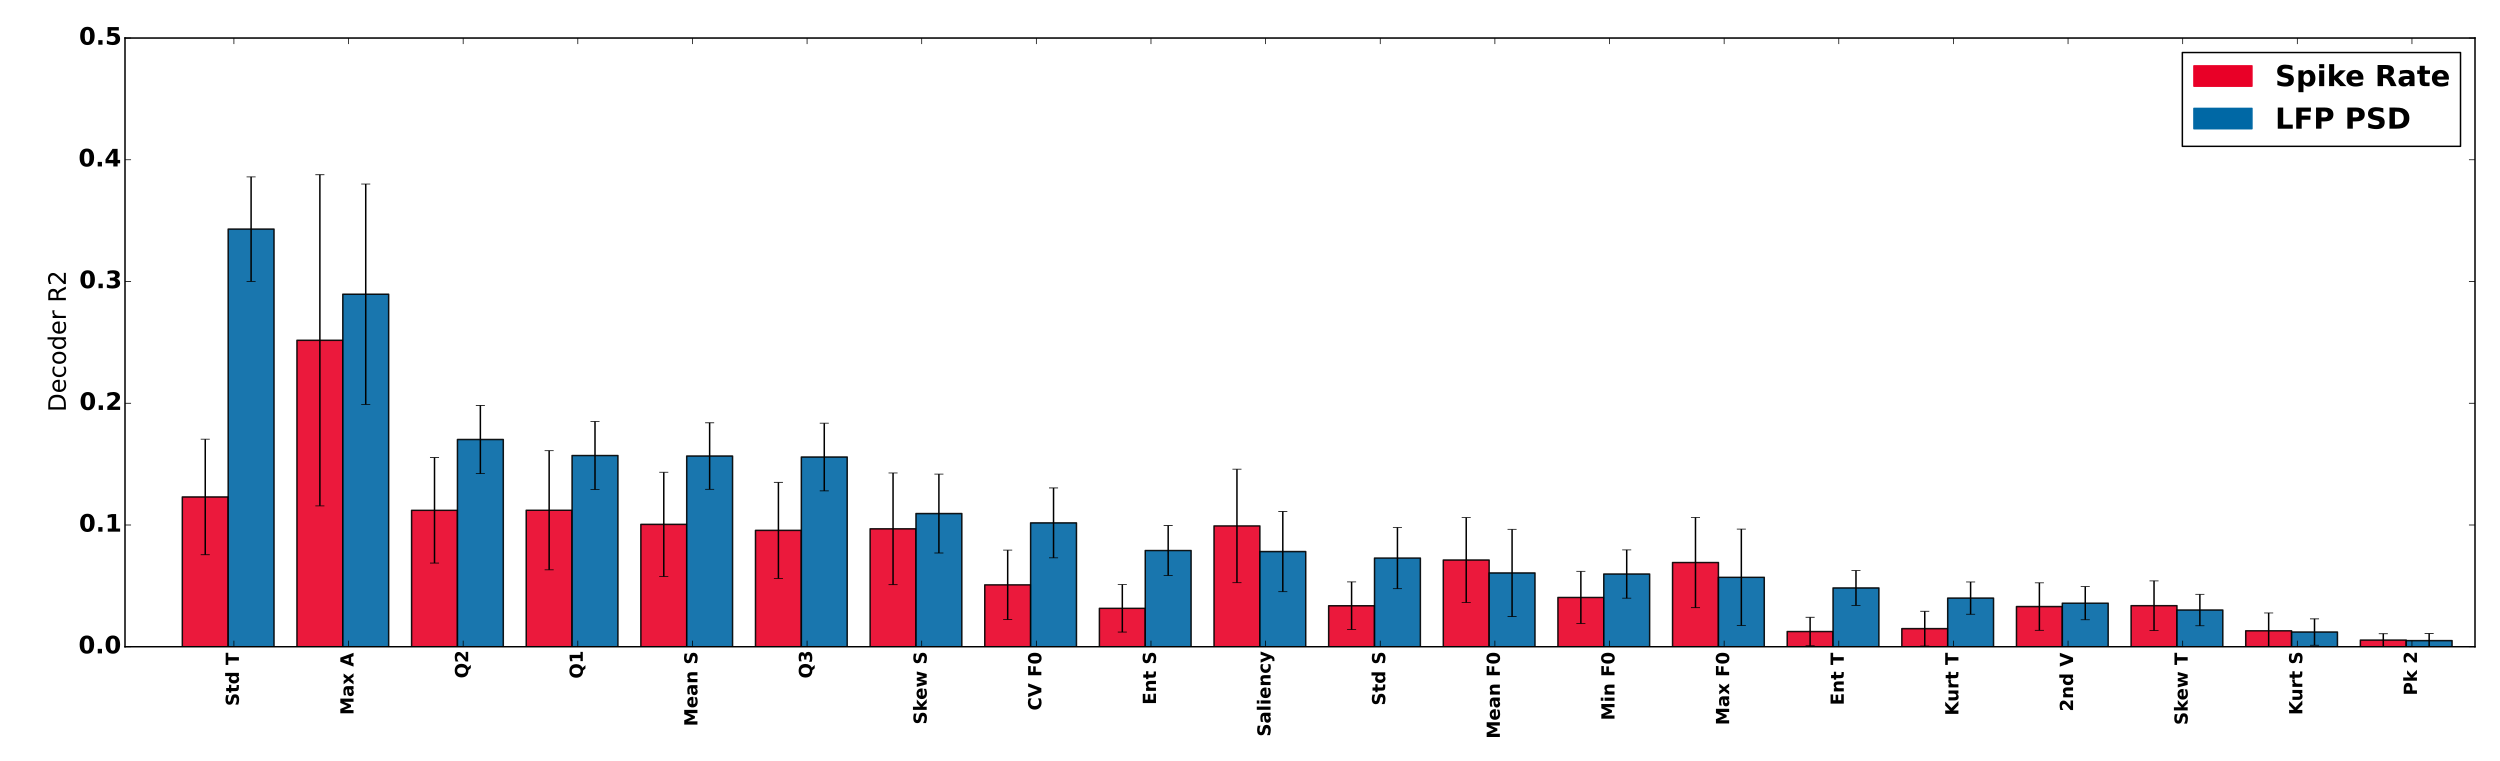 <?xml version="1.0" encoding="utf-8" standalone="no"?>
<!DOCTYPE svg PUBLIC "-//W3C//DTD SVG 1.1//EN"
  "http://www.w3.org/Graphics/SVG/1.1/DTD/svg11.dtd">
<!-- Created with matplotlib (http://matplotlib.org/) -->
<svg height="504pt" version="1.1" viewBox="0 0 1656 504" width="1656pt" xmlns="http://www.w3.org/2000/svg" xmlns:xlink="http://www.w3.org/1999/xlink">
 <defs>
  <style type="text/css">
*{stroke-linecap:butt;stroke-linejoin:round;}
  </style>
 </defs>
 <g id="figure_1">
  <g id="patch_1">
   <path d="
M0 504
L1656 504
L1656 0
L0 0
z
" style="fill:#ffffff;"/>
  </g>
  <g id="axes_1">
   <g id="patch_2">
    <path d="
M82.8 428.4
L1639.44 428.4
L1639.44 25.2
L82.8 25.2
z
" style="fill:#ffffff;"/>
   </g>
   <g id="patch_3">
    <path clip-path="url(#p882b81455c)" d="
M120.767 428.4
L151.14 428.4
L151.14 329.186
L120.767 329.186
z
" style="fill:#e90027;opacity:0.9;stroke:#000000;stroke-linejoin:miter;"/>
   </g>
   <g id="patch_4">
    <path clip-path="url(#p882b81455c)" d="
M196.7 428.4
L227.074 428.4
L227.074 225.417
L196.7 225.417
z
" style="fill:#e90027;opacity:0.9;stroke:#000000;stroke-linejoin:miter;"/>
   </g>
   <g id="patch_5">
    <path clip-path="url(#p882b81455c)" d="
M272.634 428.4
L303.008 428.4
L303.008 338.045
L272.634 338.045
z
" style="fill:#e90027;opacity:0.9;stroke:#000000;stroke-linejoin:miter;"/>
   </g>
   <g id="patch_6">
    <path clip-path="url(#p882b81455c)" d="
M348.568 428.4
L378.941 428.4
L378.941 338.001
L348.568 338.001
z
" style="fill:#e90027;opacity:0.9;stroke:#000000;stroke-linejoin:miter;"/>
   </g>
   <g id="patch_7">
    <path clip-path="url(#p882b81455c)" d="
M424.501 428.4
L454.875 428.4
L454.875 347.352
L424.501 347.352
z
" style="fill:#e90027;opacity:0.9;stroke:#000000;stroke-linejoin:miter;"/>
   </g>
   <g id="patch_8">
    <path clip-path="url(#p882b81455c)" d="
M500.435 428.4
L530.809 428.4
L530.809 351.325
L500.435 351.325
z
" style="fill:#e90027;opacity:0.9;stroke:#000000;stroke-linejoin:miter;"/>
   </g>
   <g id="patch_9">
    <path clip-path="url(#p882b81455c)" d="
M576.369 428.4
L606.742 428.4
L606.742 350.291
L576.369 350.291
z
" style="fill:#e90027;opacity:0.9;stroke:#000000;stroke-linejoin:miter;"/>
   </g>
   <g id="patch_10">
    <path clip-path="url(#p882b81455c)" d="
M652.302 428.4
L682.676 428.4
L682.676 387.411
L652.302 387.411
z
" style="fill:#e90027;opacity:0.9;stroke:#000000;stroke-linejoin:miter;"/>
   </g>
   <g id="patch_11">
    <path clip-path="url(#p882b81455c)" d="
M728.236 428.4
L758.61 428.4
L758.61 402.956
L728.236 402.956
z
" style="fill:#e90027;opacity:0.9;stroke:#000000;stroke-linejoin:miter;"/>
   </g>
   <g id="patch_12">
    <path clip-path="url(#p882b81455c)" d="
M804.17 428.4
L834.543 428.4
L834.543 348.381
L804.17 348.381
z
" style="fill:#e90027;opacity:0.9;stroke:#000000;stroke-linejoin:miter;"/>
   </g>
   <g id="patch_13">
    <path clip-path="url(#p882b81455c)" d="
M880.103 428.4
L910.477 428.4
L910.477 401.26
L880.103 401.26
z
" style="fill:#e90027;opacity:0.9;stroke:#000000;stroke-linejoin:miter;"/>
   </g>
   <g id="patch_14">
    <path clip-path="url(#p882b81455c)" d="
M956.037 428.4
L986.411 428.4
L986.411 370.97
L956.037 370.97
z
" style="fill:#e90027;opacity:0.9;stroke:#000000;stroke-linejoin:miter;"/>
   </g>
   <g id="patch_15">
    <path clip-path="url(#p882b81455c)" d="
M1031.97 428.4
L1062.34 428.4
L1062.34 395.76
L1031.97 395.76
z
" style="fill:#e90027;opacity:0.9;stroke:#000000;stroke-linejoin:miter;"/>
   </g>
   <g id="patch_16">
    <path clip-path="url(#p882b81455c)" d="
M1107.9 428.4
L1138.28 428.4
L1138.28 372.616
L1107.9 372.616
z
" style="fill:#e90027;opacity:0.9;stroke:#000000;stroke-linejoin:miter;"/>
   </g>
   <g id="patch_17">
    <path clip-path="url(#p882b81455c)" d="
M1183.84 428.4
L1214.21 428.4
L1214.21 418.325
L1183.84 418.325
z
" style="fill:#e90027;opacity:0.9;stroke:#000000;stroke-linejoin:miter;"/>
   </g>
   <g id="patch_18">
    <path clip-path="url(#p882b81455c)" d="
M1259.77 428.4
L1290.15 428.4
L1290.15 416.416
L1259.77 416.416
z
" style="fill:#e90027;opacity:0.9;stroke:#000000;stroke-linejoin:miter;"/>
   </g>
   <g id="patch_19">
    <path clip-path="url(#p882b81455c)" d="
M1335.71 428.4
L1366.08 428.4
L1366.08 401.796
L1335.71 401.796
z
" style="fill:#e90027;opacity:0.9;stroke:#000000;stroke-linejoin:miter;"/>
   </g>
   <g id="patch_20">
    <path clip-path="url(#p882b81455c)" d="
M1411.64 428.4
L1442.01 428.4
L1442.01 401.195
L1411.64 401.195
z
" style="fill:#e90027;opacity:0.9;stroke:#000000;stroke-linejoin:miter;"/>
   </g>
   <g id="patch_21">
    <path clip-path="url(#p882b81455c)" d="
M1487.57 428.4
L1517.95 428.4
L1517.95 417.848
L1487.57 417.848
z
" style="fill:#e90027;opacity:0.9;stroke:#000000;stroke-linejoin:miter;"/>
   </g>
   <g id="patch_22">
    <path clip-path="url(#p882b81455c)" d="
M1563.51 428.4
L1593.88 428.4
L1593.88 424.007
L1563.51 424.007
z
" style="fill:#e90027;opacity:0.9;stroke:#000000;stroke-linejoin:miter;"/>
   </g>
   <g id="patch_23">
    <path clip-path="url(#p882b81455c)" d="
M151.14 428.4
L181.514 428.4
L181.514 151.767
L151.14 151.767
z
" style="fill:#0068a5;opacity:0.9;stroke:#000000;stroke-linejoin:miter;"/>
   </g>
   <g id="patch_24">
    <path clip-path="url(#p882b81455c)" d="
M227.074 428.4
L257.447 428.4
L257.447 194.895
L227.074 194.895
z
" style="fill:#0068a5;opacity:0.9;stroke:#000000;stroke-linejoin:miter;"/>
   </g>
   <g id="patch_25">
    <path clip-path="url(#p882b81455c)" d="
M303.008 428.4
L333.381 428.4
L333.381 291.139
L303.008 291.139
z
" style="fill:#0068a5;opacity:0.9;stroke:#000000;stroke-linejoin:miter;"/>
   </g>
   <g id="patch_26">
    <path clip-path="url(#p882b81455c)" d="
M378.941 428.4
L409.315 428.4
L409.315 301.741
L378.941 301.741
z
" style="fill:#0068a5;opacity:0.9;stroke:#000000;stroke-linejoin:miter;"/>
   </g>
   <g id="patch_27">
    <path clip-path="url(#p882b81455c)" d="
M454.875 428.4
L485.248 428.4
L485.248 302.085
L454.875 302.085
z
" style="fill:#0068a5;opacity:0.9;stroke:#000000;stroke-linejoin:miter;"/>
   </g>
   <g id="patch_28">
    <path clip-path="url(#p882b81455c)" d="
M530.809 428.4
L561.182 428.4
L561.182 302.735
L530.809 302.735
z
" style="fill:#0068a5;opacity:0.9;stroke:#000000;stroke-linejoin:miter;"/>
   </g>
   <g id="patch_29">
    <path clip-path="url(#p882b81455c)" d="
M606.742 428.4
L637.116 428.4
L637.116 340.176
L606.742 340.176
z
" style="fill:#0068a5;opacity:0.9;stroke:#000000;stroke-linejoin:miter;"/>
   </g>
   <g id="patch_30">
    <path clip-path="url(#p882b81455c)" d="
M682.676 428.4
L713.049 428.4
L713.049 346.36
L682.676 346.36
z
" style="fill:#0068a5;opacity:0.9;stroke:#000000;stroke-linejoin:miter;"/>
   </g>
   <g id="patch_31">
    <path clip-path="url(#p882b81455c)" d="
M758.61 428.4
L788.983 428.4
L788.983 364.67
L758.61 364.67
z
" style="fill:#0068a5;opacity:0.9;stroke:#000000;stroke-linejoin:miter;"/>
   </g>
   <g id="patch_32">
    <path clip-path="url(#p882b81455c)" d="
M834.543 428.4
L864.917 428.4
L864.917 365.367
L834.543 365.367
z
" style="fill:#0068a5;opacity:0.9;stroke:#000000;stroke-linejoin:miter;"/>
   </g>
   <g id="patch_33">
    <path clip-path="url(#p882b81455c)" d="
M910.477 428.4
L940.85 428.4
L940.85 369.669
L910.477 369.669
z
" style="fill:#0068a5;opacity:0.9;stroke:#000000;stroke-linejoin:miter;"/>
   </g>
   <g id="patch_34">
    <path clip-path="url(#p882b81455c)" d="
M986.411 428.4
L1016.78 428.4
L1016.78 379.527
L986.411 379.527
z
" style="fill:#0068a5;opacity:0.9;stroke:#000000;stroke-linejoin:miter;"/>
   </g>
   <g id="patch_35">
    <path clip-path="url(#p882b81455c)" d="
M1062.34 428.4
L1092.72 428.4
L1092.72 380.244
L1062.34 380.244
z
" style="fill:#0068a5;opacity:0.9;stroke:#000000;stroke-linejoin:miter;"/>
   </g>
   <g id="patch_36">
    <path clip-path="url(#p882b81455c)" d="
M1138.28 428.4
L1168.65 428.4
L1168.65 382.419
L1138.28 382.419
z
" style="fill:#0068a5;opacity:0.9;stroke:#000000;stroke-linejoin:miter;"/>
   </g>
   <g id="patch_37">
    <path clip-path="url(#p882b81455c)" d="
M1214.21 428.4
L1244.58 428.4
L1244.58 389.468
L1214.21 389.468
z
" style="fill:#0068a5;opacity:0.9;stroke:#000000;stroke-linejoin:miter;"/>
   </g>
   <g id="patch_38">
    <path clip-path="url(#p882b81455c)" d="
M1290.15 428.4
L1320.52 428.4
L1320.52 396.189
L1290.15 396.189
z
" style="fill:#0068a5;opacity:0.9;stroke:#000000;stroke-linejoin:miter;"/>
   </g>
   <g id="patch_39">
    <path clip-path="url(#p882b81455c)" d="
M1366.08 428.4
L1396.45 428.4
L1396.45 399.555
L1366.08 399.555
z
" style="fill:#0068a5;opacity:0.9;stroke:#000000;stroke-linejoin:miter;"/>
   </g>
   <g id="patch_40">
    <path clip-path="url(#p882b81455c)" d="
M1442.01 428.4
L1472.39 428.4
L1472.39 404.09
L1442.01 404.09
z
" style="fill:#0068a5;opacity:0.9;stroke:#000000;stroke-linejoin:miter;"/>
   </g>
   <g id="patch_41">
    <path clip-path="url(#p882b81455c)" d="
M1517.95 428.4
L1548.32 428.4
L1548.32 418.667
L1517.95 418.667
z
" style="fill:#0068a5;opacity:0.9;stroke:#000000;stroke-linejoin:miter;"/>
   </g>
   <g id="patch_42">
    <path clip-path="url(#p882b81455c)" d="
M1593.88 428.4
L1624.25 428.4
L1624.25 424.35
L1593.88 424.35
z
" style="fill:#0068a5;opacity:0.9;stroke:#000000;stroke-linejoin:miter;"/>
   </g>
   <g id="LineCollection_1">
    <defs>
     <path d="
M135.954 -136.548
L135.954 -213.081" id="C0_0_ca8a7675dc"/>
     <path d="
M211.887 -168.903
L211.887 -388.263" id="C0_1_8a258b3ca7"/>
     <path d="
M287.821 -131.022
L287.821 -200.889" id="C0_2_68c0035cb1"/>
     <path d="
M363.755 -126.546
L363.755 -205.453" id="C0_3_8bb71cdf05"/>
     <path d="
M439.688 -122.117
L439.688 -191.179" id="C0_4_b0885bcb5b"/>
     <path d="
M515.622 -120.851
L515.622 -184.499" id="C0_5_2252cce86b"/>
     <path d="
M591.556 -116.724
L591.556 -190.695" id="C0_6_1da76477c0"/>
     <path d="
M667.489 -93.569
L667.489 -139.609" id="C0_7_3c4b59230a"/>
     <path d="
M743.423 -85.319
L743.423 -116.769" id="C0_8_74055238dd"/>
     <path d="
M819.356 -118.018
L819.356 -193.219" id="C0_9_da1a0bf166"/>
     <path d="
M895.29 -86.937
L895.29 -118.543" id="C0_a_5c4cfd21ae"/>
     <path d="
M971.224 -104.902
L971.224 -161.159" id="C0_b_d2c334ed5b"/>
     <path d="
M1047.16 -90.91
L1047.16 -125.571" id="C0_c_992484fe4a"/>
     <path d="
M1123.09 -101.479
L1123.09 -161.289" id="C0_d_6b6cdcc688"/>
     <path d="
M1199.02 -76.228
L1199.02 -95.122" id="C0_e_56db9486f5"/>
     <path d="
M1274.96 -76.077
L1274.96 -99.09" id="C0_f_b17a124f17"/>
     <path d="
M1350.89 -86.486
L1350.89 -117.921" id="C0_10_88dd2dedc9"/>
     <path d="
M1426.83 -86.39
L1426.83 -119.22" id="C0_11_25ba89c325"/>
     <path d="
M1502.76 -74.326
L1502.76 -97.979" id="C0_12_6e3f80bb55"/>
     <path d="
M1578.69 -75.765
L1578.69 -84.221" id="C0_13_29056d98ad"/>
    </defs>
    <g clip-path="url(#p882b81455c)">
     <use style="fill:none;stroke:#000000;" x="0.0" xlink:href="#C0_0_ca8a7675dc" y="504.0"/>
    </g>
    <g clip-path="url(#p882b81455c)">
     <use style="fill:none;stroke:#000000;" x="0.0" xlink:href="#C0_1_8a258b3ca7" y="504.0"/>
    </g>
    <g clip-path="url(#p882b81455c)">
     <use style="fill:none;stroke:#000000;" x="0.0" xlink:href="#C0_2_68c0035cb1" y="504.0"/>
    </g>
    <g clip-path="url(#p882b81455c)">
     <use style="fill:none;stroke:#000000;" x="0.0" xlink:href="#C0_3_8bb71cdf05" y="504.0"/>
    </g>
    <g clip-path="url(#p882b81455c)">
     <use style="fill:none;stroke:#000000;" x="0.0" xlink:href="#C0_4_b0885bcb5b" y="504.0"/>
    </g>
    <g clip-path="url(#p882b81455c)">
     <use style="fill:none;stroke:#000000;" x="0.0" xlink:href="#C0_5_2252cce86b" y="504.0"/>
    </g>
    <g clip-path="url(#p882b81455c)">
     <use style="fill:none;stroke:#000000;" x="0.0" xlink:href="#C0_6_1da76477c0" y="504.0"/>
    </g>
    <g clip-path="url(#p882b81455c)">
     <use style="fill:none;stroke:#000000;" x="0.0" xlink:href="#C0_7_3c4b59230a" y="504.0"/>
    </g>
    <g clip-path="url(#p882b81455c)">
     <use style="fill:none;stroke:#000000;" x="0.0" xlink:href="#C0_8_74055238dd" y="504.0"/>
    </g>
    <g clip-path="url(#p882b81455c)">
     <use style="fill:none;stroke:#000000;" x="0.0" xlink:href="#C0_9_da1a0bf166" y="504.0"/>
    </g>
    <g clip-path="url(#p882b81455c)">
     <use style="fill:none;stroke:#000000;" x="0.0" xlink:href="#C0_a_5c4cfd21ae" y="504.0"/>
    </g>
    <g clip-path="url(#p882b81455c)">
     <use style="fill:none;stroke:#000000;" x="0.0" xlink:href="#C0_b_d2c334ed5b" y="504.0"/>
    </g>
    <g clip-path="url(#p882b81455c)">
     <use style="fill:none;stroke:#000000;" x="0.0" xlink:href="#C0_c_992484fe4a" y="504.0"/>
    </g>
    <g clip-path="url(#p882b81455c)">
     <use style="fill:none;stroke:#000000;" x="0.0" xlink:href="#C0_d_6b6cdcc688" y="504.0"/>
    </g>
    <g clip-path="url(#p882b81455c)">
     <use style="fill:none;stroke:#000000;" x="0.0" xlink:href="#C0_e_56db9486f5" y="504.0"/>
    </g>
    <g clip-path="url(#p882b81455c)">
     <use style="fill:none;stroke:#000000;" x="0.0" xlink:href="#C0_f_b17a124f17" y="504.0"/>
    </g>
    <g clip-path="url(#p882b81455c)">
     <use style="fill:none;stroke:#000000;" x="0.0" xlink:href="#C0_10_88dd2dedc9" y="504.0"/>
    </g>
    <g clip-path="url(#p882b81455c)">
     <use style="fill:none;stroke:#000000;" x="0.0" xlink:href="#C0_11_25ba89c325" y="504.0"/>
    </g>
    <g clip-path="url(#p882b81455c)">
     <use style="fill:none;stroke:#000000;" x="0.0" xlink:href="#C0_12_6e3f80bb55" y="504.0"/>
    </g>
    <g clip-path="url(#p882b81455c)">
     <use style="fill:none;stroke:#000000;" x="0.0" xlink:href="#C0_13_29056d98ad" y="504.0"/>
    </g>
   </g>
   <g id="LineCollection_2">
    <defs>
     <path d="
M166.327 -317.634
L166.327 -386.832" id="C1_0_d69dc0e9a5"/>
     <path d="
M242.261 -236.106
L242.261 -382.104" id="C1_1_0e04d5005e"/>
     <path d="
M318.194 -190.256
L318.194 -235.465" id="C1_2_45af885477"/>
     <path d="
M394.128 -179.714
L394.128 -224.804" id="C1_3_deb1fdfcb1"/>
     <path d="
M470.062 -179.894
L470.062 -223.936" id="C1_4_2e0c6619f1"/>
     <path d="
M545.995 -178.845
L545.995 -223.685" id="C1_5_0e06b43596"/>
     <path d="
M621.929 -137.689
L621.929 -189.96" id="C1_6_07ddaa823b"/>
     <path d="
M697.863 -134.486
L697.863 -180.795" id="C1_7_4d0f31e7bc"/>
     <path d="
M773.796 -122.82
L773.796 -155.84" id="C1_8_38290adb90"/>
     <path d="
M849.73 -112.066
L849.73 -165.201" id="C1_9_2aff7106d8"/>
     <path d="
M925.664 -114.035
L925.664 -154.626" id="C1_a_44133af31f"/>
     <path d="
M1001.6 -95.562
L1001.6 -153.385" id="C1_b_5a9e18ebb6"/>
     <path d="
M1077.53 -107.774
L1077.53 -139.738" id="C1_c_935696033b"/>
     <path d="
M1153.46 -89.638
L1153.46 -153.525" id="C1_d_952e70c695"/>
     <path d="
M1229.4 -103.013
L1229.4 -126.052" id="C1_e_7757f9d20e"/>
     <path d="
M1305.33 -97.124
L1305.33 -118.498" id="C1_f_122b92372b"/>
     <path d="
M1381.27 -93.477
L1381.27 -115.412" id="C1_10_8e19702300"/>
     <path d="
M1457.2 -89.489
L1457.2 -110.332" id="C1_11_c5d2d76ec1"/>
     <path d="
M1533.13 -76.6
L1533.13 -94.067" id="C1_12_aae89ed0da"/>
     <path d="
M1609.07 -75.001
L1609.07 -84.298" id="C1_13_e645bfea29"/>
    </defs>
    <g clip-path="url(#p882b81455c)">
     <use style="fill:none;stroke:#000000;" x="0.0" xlink:href="#C1_0_d69dc0e9a5" y="504.0"/>
    </g>
    <g clip-path="url(#p882b81455c)">
     <use style="fill:none;stroke:#000000;" x="0.0" xlink:href="#C1_1_0e04d5005e" y="504.0"/>
    </g>
    <g clip-path="url(#p882b81455c)">
     <use style="fill:none;stroke:#000000;" x="0.0" xlink:href="#C1_2_45af885477" y="504.0"/>
    </g>
    <g clip-path="url(#p882b81455c)">
     <use style="fill:none;stroke:#000000;" x="0.0" xlink:href="#C1_3_deb1fdfcb1" y="504.0"/>
    </g>
    <g clip-path="url(#p882b81455c)">
     <use style="fill:none;stroke:#000000;" x="0.0" xlink:href="#C1_4_2e0c6619f1" y="504.0"/>
    </g>
    <g clip-path="url(#p882b81455c)">
     <use style="fill:none;stroke:#000000;" x="0.0" xlink:href="#C1_5_0e06b43596" y="504.0"/>
    </g>
    <g clip-path="url(#p882b81455c)">
     <use style="fill:none;stroke:#000000;" x="0.0" xlink:href="#C1_6_07ddaa823b" y="504.0"/>
    </g>
    <g clip-path="url(#p882b81455c)">
     <use style="fill:none;stroke:#000000;" x="0.0" xlink:href="#C1_7_4d0f31e7bc" y="504.0"/>
    </g>
    <g clip-path="url(#p882b81455c)">
     <use style="fill:none;stroke:#000000;" x="0.0" xlink:href="#C1_8_38290adb90" y="504.0"/>
    </g>
    <g clip-path="url(#p882b81455c)">
     <use style="fill:none;stroke:#000000;" x="0.0" xlink:href="#C1_9_2aff7106d8" y="504.0"/>
    </g>
    <g clip-path="url(#p882b81455c)">
     <use style="fill:none;stroke:#000000;" x="0.0" xlink:href="#C1_a_44133af31f" y="504.0"/>
    </g>
    <g clip-path="url(#p882b81455c)">
     <use style="fill:none;stroke:#000000;" x="0.0" xlink:href="#C1_b_5a9e18ebb6" y="504.0"/>
    </g>
    <g clip-path="url(#p882b81455c)">
     <use style="fill:none;stroke:#000000;" x="0.0" xlink:href="#C1_c_935696033b" y="504.0"/>
    </g>
    <g clip-path="url(#p882b81455c)">
     <use style="fill:none;stroke:#000000;" x="0.0" xlink:href="#C1_d_952e70c695" y="504.0"/>
    </g>
    <g clip-path="url(#p882b81455c)">
     <use style="fill:none;stroke:#000000;" x="0.0" xlink:href="#C1_e_7757f9d20e" y="504.0"/>
    </g>
    <g clip-path="url(#p882b81455c)">
     <use style="fill:none;stroke:#000000;" x="0.0" xlink:href="#C1_f_122b92372b" y="504.0"/>
    </g>
    <g clip-path="url(#p882b81455c)">
     <use style="fill:none;stroke:#000000;" x="0.0" xlink:href="#C1_10_8e19702300" y="504.0"/>
    </g>
    <g clip-path="url(#p882b81455c)">
     <use style="fill:none;stroke:#000000;" x="0.0" xlink:href="#C1_11_c5d2d76ec1" y="504.0"/>
    </g>
    <g clip-path="url(#p882b81455c)">
     <use style="fill:none;stroke:#000000;" x="0.0" xlink:href="#C1_12_aae89ed0da" y="504.0"/>
    </g>
    <g clip-path="url(#p882b81455c)">
     <use style="fill:none;stroke:#000000;" x="0.0" xlink:href="#C1_13_e645bfea29" y="504.0"/>
    </g>
   </g>
   <g id="line2d_1">
    <defs>
     <path d="
M3 1.83697e-16
L-3 -1.83697e-16" id="m81edfc9aba" style="stroke:#000000;stroke-width:0.5;"/>
    </defs>
    <g clip-path="url(#p882b81455c)">
     <use style="stroke:#000000;stroke-width:0.5;" x="135.954" xlink:href="#m81edfc9aba" y="367.452"/>
     <use style="stroke:#000000;stroke-width:0.5;" x="211.887" xlink:href="#m81edfc9aba" y="335.097"/>
     <use style="stroke:#000000;stroke-width:0.5;" x="287.821" xlink:href="#m81edfc9aba" y="372.978"/>
     <use style="stroke:#000000;stroke-width:0.5;" x="363.755" xlink:href="#m81edfc9aba" y="377.454"/>
     <use style="stroke:#000000;stroke-width:0.5;" x="439.688" xlink:href="#m81edfc9aba" y="381.883"/>
     <use style="stroke:#000000;stroke-width:0.5;" x="515.622" xlink:href="#m81edfc9aba" y="383.149"/>
     <use style="stroke:#000000;stroke-width:0.5;" x="591.556" xlink:href="#m81edfc9aba" y="387.276"/>
     <use style="stroke:#000000;stroke-width:0.5;" x="667.489" xlink:href="#m81edfc9aba" y="410.431"/>
     <use style="stroke:#000000;stroke-width:0.5;" x="743.423" xlink:href="#m81edfc9aba" y="418.681"/>
     <use style="stroke:#000000;stroke-width:0.5;" x="819.356" xlink:href="#m81edfc9aba" y="385.982"/>
     <use style="stroke:#000000;stroke-width:0.5;" x="895.29" xlink:href="#m81edfc9aba" y="417.063"/>
     <use style="stroke:#000000;stroke-width:0.5;" x="971.224" xlink:href="#m81edfc9aba" y="399.098"/>
     <use style="stroke:#000000;stroke-width:0.5;" x="1047.157" xlink:href="#m81edfc9aba" y="413.09"/>
     <use style="stroke:#000000;stroke-width:0.5;" x="1123.091" xlink:href="#m81edfc9aba" y="402.521"/>
     <use style="stroke:#000000;stroke-width:0.5;" x="1199.025" xlink:href="#m81edfc9aba" y="427.772"/>
     <use style="stroke:#000000;stroke-width:0.5;" x="1274.958" xlink:href="#m81edfc9aba" y="427.923"/>
     <use style="stroke:#000000;stroke-width:0.5;" x="1350.892" xlink:href="#m81edfc9aba" y="417.514"/>
     <use style="stroke:#000000;stroke-width:0.5;" x="1426.826" xlink:href="#m81edfc9aba" y="417.61"/>
     <use style="stroke:#000000;stroke-width:0.5;" x="1502.759" xlink:href="#m81edfc9aba" y="429.674"/>
     <use style="stroke:#000000;stroke-width:0.5;" x="1578.693" xlink:href="#m81edfc9aba" y="428.235"/>
    </g>
   </g>
   <g id="line2d_2">
    <g clip-path="url(#p882b81455c)">
     <use style="stroke:#000000;stroke-width:0.5;" x="135.954" xlink:href="#m81edfc9aba" y="290.919"/>
     <use style="stroke:#000000;stroke-width:0.5;" x="211.887" xlink:href="#m81edfc9aba" y="115.737"/>
     <use style="stroke:#000000;stroke-width:0.5;" x="287.821" xlink:href="#m81edfc9aba" y="303.111"/>
     <use style="stroke:#000000;stroke-width:0.5;" x="363.755" xlink:href="#m81edfc9aba" y="298.547"/>
     <use style="stroke:#000000;stroke-width:0.5;" x="439.688" xlink:href="#m81edfc9aba" y="312.821"/>
     <use style="stroke:#000000;stroke-width:0.5;" x="515.622" xlink:href="#m81edfc9aba" y="319.501"/>
     <use style="stroke:#000000;stroke-width:0.5;" x="591.556" xlink:href="#m81edfc9aba" y="313.305"/>
     <use style="stroke:#000000;stroke-width:0.5;" x="667.489" xlink:href="#m81edfc9aba" y="364.391"/>
     <use style="stroke:#000000;stroke-width:0.5;" x="743.423" xlink:href="#m81edfc9aba" y="387.231"/>
     <use style="stroke:#000000;stroke-width:0.5;" x="819.356" xlink:href="#m81edfc9aba" y="310.781"/>
     <use style="stroke:#000000;stroke-width:0.5;" x="895.29" xlink:href="#m81edfc9aba" y="385.457"/>
     <use style="stroke:#000000;stroke-width:0.5;" x="971.224" xlink:href="#m81edfc9aba" y="342.841"/>
     <use style="stroke:#000000;stroke-width:0.5;" x="1047.157" xlink:href="#m81edfc9aba" y="378.429"/>
     <use style="stroke:#000000;stroke-width:0.5;" x="1123.091" xlink:href="#m81edfc9aba" y="342.711"/>
     <use style="stroke:#000000;stroke-width:0.5;" x="1199.025" xlink:href="#m81edfc9aba" y="408.878"/>
     <use style="stroke:#000000;stroke-width:0.5;" x="1274.958" xlink:href="#m81edfc9aba" y="404.91"/>
     <use style="stroke:#000000;stroke-width:0.5;" x="1350.892" xlink:href="#m81edfc9aba" y="386.079"/>
     <use style="stroke:#000000;stroke-width:0.5;" x="1426.826" xlink:href="#m81edfc9aba" y="384.78"/>
     <use style="stroke:#000000;stroke-width:0.5;" x="1502.759" xlink:href="#m81edfc9aba" y="406.021"/>
     <use style="stroke:#000000;stroke-width:0.5;" x="1578.693" xlink:href="#m81edfc9aba" y="419.779"/>
    </g>
   </g>
   <g id="line2d_3">
    <g clip-path="url(#p882b81455c)">
     <use style="stroke:#000000;stroke-width:0.5;" x="166.327" xlink:href="#m81edfc9aba" y="186.366"/>
     <use style="stroke:#000000;stroke-width:0.5;" x="242.261" xlink:href="#m81edfc9aba" y="267.894"/>
     <use style="stroke:#000000;stroke-width:0.5;" x="318.194" xlink:href="#m81edfc9aba" y="313.744"/>
     <use style="stroke:#000000;stroke-width:0.5;" x="394.128" xlink:href="#m81edfc9aba" y="324.286"/>
     <use style="stroke:#000000;stroke-width:0.5;" x="470.062" xlink:href="#m81edfc9aba" y="324.106"/>
     <use style="stroke:#000000;stroke-width:0.5;" x="545.995" xlink:href="#m81edfc9aba" y="325.155"/>
     <use style="stroke:#000000;stroke-width:0.5;" x="621.929" xlink:href="#m81edfc9aba" y="366.311"/>
     <use style="stroke:#000000;stroke-width:0.5;" x="697.863" xlink:href="#m81edfc9aba" y="369.514"/>
     <use style="stroke:#000000;stroke-width:0.5;" x="773.796" xlink:href="#m81edfc9aba" y="381.18"/>
     <use style="stroke:#000000;stroke-width:0.5;" x="849.73" xlink:href="#m81edfc9aba" y="391.934"/>
     <use style="stroke:#000000;stroke-width:0.5;" x="925.664" xlink:href="#m81edfc9aba" y="389.965"/>
     <use style="stroke:#000000;stroke-width:0.5;" x="1001.597" xlink:href="#m81edfc9aba" y="408.438"/>
     <use style="stroke:#000000;stroke-width:0.5;" x="1077.531" xlink:href="#m81edfc9aba" y="396.226"/>
     <use style="stroke:#000000;stroke-width:0.5;" x="1153.465" xlink:href="#m81edfc9aba" y="414.362"/>
     <use style="stroke:#000000;stroke-width:0.5;" x="1229.398" xlink:href="#m81edfc9aba" y="400.987"/>
     <use style="stroke:#000000;stroke-width:0.5;" x="1305.332" xlink:href="#m81edfc9aba" y="406.876"/>
     <use style="stroke:#000000;stroke-width:0.5;" x="1381.266" xlink:href="#m81edfc9aba" y="410.523"/>
     <use style="stroke:#000000;stroke-width:0.5;" x="1457.199" xlink:href="#m81edfc9aba" y="414.511"/>
     <use style="stroke:#000000;stroke-width:0.5;" x="1533.133" xlink:href="#m81edfc9aba" y="427.401"/>
     <use style="stroke:#000000;stroke-width:0.5;" x="1609.067" xlink:href="#m81edfc9aba" y="428.999"/>
    </g>
   </g>
   <g id="line2d_4">
    <g clip-path="url(#p882b81455c)">
     <use style="stroke:#000000;stroke-width:0.5;" x="166.327" xlink:href="#m81edfc9aba" y="117.168"/>
     <use style="stroke:#000000;stroke-width:0.5;" x="242.261" xlink:href="#m81edfc9aba" y="121.896"/>
     <use style="stroke:#000000;stroke-width:0.5;" x="318.194" xlink:href="#m81edfc9aba" y="268.535"/>
     <use style="stroke:#000000;stroke-width:0.5;" x="394.128" xlink:href="#m81edfc9aba" y="279.196"/>
     <use style="stroke:#000000;stroke-width:0.5;" x="470.062" xlink:href="#m81edfc9aba" y="280.064"/>
     <use style="stroke:#000000;stroke-width:0.5;" x="545.995" xlink:href="#m81edfc9aba" y="280.315"/>
     <use style="stroke:#000000;stroke-width:0.5;" x="621.929" xlink:href="#m81edfc9aba" y="314.04"/>
     <use style="stroke:#000000;stroke-width:0.5;" x="697.863" xlink:href="#m81edfc9aba" y="323.205"/>
     <use style="stroke:#000000;stroke-width:0.5;" x="773.796" xlink:href="#m81edfc9aba" y="348.16"/>
     <use style="stroke:#000000;stroke-width:0.5;" x="849.73" xlink:href="#m81edfc9aba" y="338.799"/>
     <use style="stroke:#000000;stroke-width:0.5;" x="925.664" xlink:href="#m81edfc9aba" y="349.374"/>
     <use style="stroke:#000000;stroke-width:0.5;" x="1001.597" xlink:href="#m81edfc9aba" y="350.615"/>
     <use style="stroke:#000000;stroke-width:0.5;" x="1077.531" xlink:href="#m81edfc9aba" y="364.262"/>
     <use style="stroke:#000000;stroke-width:0.5;" x="1153.465" xlink:href="#m81edfc9aba" y="350.475"/>
     <use style="stroke:#000000;stroke-width:0.5;" x="1229.398" xlink:href="#m81edfc9aba" y="377.948"/>
     <use style="stroke:#000000;stroke-width:0.5;" x="1305.332" xlink:href="#m81edfc9aba" y="385.502"/>
     <use style="stroke:#000000;stroke-width:0.5;" x="1381.266" xlink:href="#m81edfc9aba" y="388.588"/>
     <use style="stroke:#000000;stroke-width:0.5;" x="1457.199" xlink:href="#m81edfc9aba" y="393.668"/>
     <use style="stroke:#000000;stroke-width:0.5;" x="1533.133" xlink:href="#m81edfc9aba" y="409.933"/>
     <use style="stroke:#000000;stroke-width:0.5;" x="1609.067" xlink:href="#m81edfc9aba" y="419.702"/>
    </g>
   </g>
   <g id="patch_43">
    <path d="
M82.8 25.2
L1639.44 25.2" style="fill:none;stroke:#000000;stroke-linecap:square;stroke-linejoin:miter;"/>
   </g>
   <g id="patch_44">
    <path d="
M1639.44 428.4
L1639.44 25.2" style="fill:none;stroke:#000000;stroke-linecap:square;stroke-linejoin:miter;"/>
   </g>
   <g id="patch_45">
    <path d="
M82.8 428.4
L1639.44 428.4" style="fill:none;stroke:#000000;stroke-linecap:square;stroke-linejoin:miter;"/>
   </g>
   <g id="patch_46">
    <path d="
M82.8 428.4
L82.8 25.2" style="fill:none;stroke:#000000;stroke-linecap:square;stroke-linejoin:miter;"/>
   </g>
   <g id="matplotlib.axis_1">
    <g id="xtick_1">
     <g id="line2d_5">
      <defs>
       <path d="
M0 0
L0 -4" id="m93b0483c22" style="stroke:#000000;stroke-width:0.5;"/>
      </defs>
      <g>
       <use style="stroke:#000000;stroke-width:0.5;" x="154.937" xlink:href="#m93b0483c22" y="428.4"/>
      </g>
     </g>
     <g id="line2d_6">
      <defs>
       <path d="
M0 0
L0 4" id="m741efc42ff" style="stroke:#000000;stroke-width:0.5;"/>
      </defs>
      <g>
       <use style="stroke:#000000;stroke-width:0.5;" x="154.937" xlink:href="#m741efc42ff" y="25.2"/>
      </g>
     </g>
     <g id="text_1">
      <!-- Std T -->
      <defs>
       <path id="BitstreamVeraSans-Bold-20"/>
       <path d="
M0.484 72.906
L67.672 72.906
L67.672 58.688
L43.5 58.688
L43.5 0
L24.703 0
L24.703 58.688
L0.484 58.688
z
" id="BitstreamVeraSans-Bold-54"/>
       <path d="
M59.906 70.609
L59.906 55.172
Q53.906 57.859 48.188 59.219
Q42.484 60.594 37.406 60.594
Q30.672 60.594 27.438 58.734
Q24.219 56.891 24.219 52.984
Q24.219 50.047 26.391 48.406
Q28.562 46.781 34.281 45.609
L42.281 44
Q54.438 41.547 59.562 36.562
Q64.703 31.594 64.703 22.406
Q64.703 10.359 57.547 4.469
Q50.391 -1.422 35.688 -1.422
Q28.766 -1.422 21.781 -0.094
Q14.797 1.219 7.812 3.812
L7.812 19.672
Q14.797 15.969 21.312 14.078
Q27.828 12.203 33.891 12.203
Q40.047 12.203 43.312 14.25
Q46.578 16.312 46.578 20.125
Q46.578 23.531 44.359 25.391
Q42.141 27.25 35.5 28.719
L28.219 30.328
Q17.281 32.672 12.219 37.797
Q7.172 42.922 7.172 51.609
Q7.172 62.5 14.203 68.359
Q21.234 74.219 34.422 74.219
Q40.438 74.219 46.781 73.312
Q53.125 72.406 59.906 70.609" id="BitstreamVeraSans-Bold-53"/>
       <path d="
M27.484 70.219
L27.484 54.688
L45.516 54.688
L45.516 42.188
L27.484 42.188
L27.484 19
Q27.484 15.188 29 13.844
Q30.516 12.5 35.016 12.5
L44 12.5
L44 0
L29 0
Q18.656 0 14.328 4.312
Q10.016 8.641 10.016 19
L10.016 42.188
L1.312 42.188
L1.312 54.688
L10.016 54.688
L10.016 70.219
z
" id="BitstreamVeraSans-Bold-74"/>
       <path d="
M45.609 46.688
L45.609 75.984
L63.188 75.984
L63.188 0
L45.609 0
L45.609 7.906
Q42 3.078 37.641 0.828
Q33.297 -1.422 27.594 -1.422
Q17.484 -1.422 10.984 6.609
Q4.5 14.656 4.5 27.297
Q4.5 39.938 10.984 47.969
Q17.484 56 27.594 56
Q33.25 56 37.625 53.734
Q42 51.469 45.609 46.688
M34.078 11.281
Q39.703 11.281 42.656 15.375
Q45.609 19.484 45.609 27.297
Q45.609 35.109 42.656 39.203
Q39.703 43.312 34.078 43.312
Q28.516 43.312 25.562 39.203
Q22.609 35.109 22.609 27.297
Q22.609 19.484 25.562 15.375
Q28.516 11.281 34.078 11.281" id="BitstreamVeraSans-Bold-64"/>
      </defs>
      <g transform="translate(158.248 467.665)rotate(-90.0)scale(0.12 -0.12)">
       <use xlink:href="#BitstreamVeraSans-Bold-53"/>
       <use x="72.021" xlink:href="#BitstreamVeraSans-Bold-74"/>
       <use x="119.824" xlink:href="#BitstreamVeraSans-Bold-64"/>
       <use x="191.406" xlink:href="#BitstreamVeraSans-Bold-20"/>
       <use x="226.221" xlink:href="#BitstreamVeraSans-Bold-54"/>
      </g>
     </g>
    </g>
    <g id="xtick_2">
     <g id="line2d_7">
      <g>
       <use style="stroke:#000000;stroke-width:0.5;" x="230.871" xlink:href="#m93b0483c22" y="428.4"/>
      </g>
     </g>
     <g id="line2d_8">
      <g>
       <use style="stroke:#000000;stroke-width:0.5;" x="230.871" xlink:href="#m741efc42ff" y="25.2"/>
      </g>
     </g>
     <g id="text_2">
      <!-- Max A -->
      <defs>
       <path d="
M22.219 27.984
L2.484 54.688
L21 54.688
L32.172 38.484
L43.5 54.688
L62.016 54.688
L42.281 28.078
L62.984 0
L44.484 0
L32.172 17.281
L20.016 0
L1.516 0
z
" id="BitstreamVeraSans-Bold-78"/>
       <path d="
M32.906 24.609
Q27.438 24.609 24.672 22.75
Q21.922 20.906 21.922 17.281
Q21.922 13.969 24.141 12.078
Q26.375 10.203 30.328 10.203
Q35.25 10.203 38.625 13.734
Q42 17.281 42 22.609
L42 24.609
z

M59.625 31.203
L59.625 0
L42 0
L42 8.109
Q38.484 3.125 34.078 0.844
Q29.688 -1.422 23.391 -1.422
Q14.891 -1.422 9.594 3.531
Q4.297 8.5 4.297 16.406
Q4.297 26.031 10.906 30.516
Q17.531 35.016 31.688 35.016
L42 35.016
L42 36.375
Q42 40.531 38.719 42.453
Q35.453 44.391 28.516 44.391
Q22.906 44.391 18.062 43.266
Q13.234 42.141 9.078 39.891
L9.078 53.219
Q14.703 54.594 20.359 55.297
Q26.031 56 31.688 56
Q46.484 56 53.047 50.172
Q59.625 44.344 59.625 31.203" id="BitstreamVeraSans-Bold-61"/>
       <path d="
M9.188 72.906
L33.109 72.906
L49.703 33.891
L66.406 72.906
L90.281 72.906
L90.281 0
L72.516 0
L72.516 53.328
L55.719 14.016
L43.797 14.016
L27 53.328
L27 0
L9.188 0
z
" id="BitstreamVeraSans-Bold-4d"/>
       <path d="
M53.422 13.281
L24.031 13.281
L19.391 0
L0.484 0
L27.484 72.906
L49.906 72.906
L76.906 0
L58.016 0
z

M28.719 26.812
L48.688 26.812
L38.719 55.812
z
" id="BitstreamVeraSans-Bold-41"/>
      </defs>
      <g transform="translate(234.182 473.586)rotate(-90.0)scale(0.12 -0.12)">
       <use xlink:href="#BitstreamVeraSans-Bold-4d"/>
       <use x="99.512" xlink:href="#BitstreamVeraSans-Bold-61"/>
       <use x="166.992" xlink:href="#BitstreamVeraSans-Bold-78"/>
       <use x="231.494" xlink:href="#BitstreamVeraSans-Bold-20"/>
       <use x="266.309" xlink:href="#BitstreamVeraSans-Bold-41"/>
      </g>
     </g>
    </g>
    <g id="xtick_3">
     <g id="line2d_9">
      <g>
       <use style="stroke:#000000;stroke-width:0.5;" x="306.804" xlink:href="#m93b0483c22" y="428.4"/>
      </g>
     </g>
     <g id="line2d_10">
      <g>
       <use style="stroke:#000000;stroke-width:0.5;" x="306.804" xlink:href="#m741efc42ff" y="25.2"/>
      </g>
     </g>
     <g id="text_3">
      <!-- Q2 -->
      <defs>
       <path d="
M44.484 -1.312
L43.016 -1.312
Q25 -1.312 14.984 8.641
Q4.984 18.609 4.984 36.375
Q4.984 54.109 14.969 64.156
Q24.953 74.219 42.484 74.219
Q60.203 74.219 70.094 64.25
Q79.984 54.297 79.984 36.375
Q79.984 24.078 74.734 15.188
Q69.484 6.297 59.625 1.812
L74.312 -14.594
L56.391 -14.594
z

M42.484 60.594
Q33.891 60.594 29.156 54.25
Q24.422 47.906 24.422 36.375
Q24.422 24.656 29.047 18.422
Q33.688 12.203 42.484 12.203
Q51.125 12.203 55.859 18.547
Q60.594 24.906 60.594 36.375
Q60.594 47.906 55.859 54.25
Q51.125 60.594 42.484 60.594" id="BitstreamVeraSans-Bold-51"/>
       <path d="
M28.812 13.812
L60.891 13.812
L60.891 0
L7.906 0
L7.906 13.812
L34.516 37.312
Q38.094 40.531 39.797 43.609
Q41.5 46.688 41.5 50
Q41.5 55.125 38.062 58.25
Q34.625 61.375 28.906 61.375
Q24.516 61.375 19.281 59.5
Q14.062 57.625 8.109 53.906
L8.109 69.922
Q14.453 72.016 20.656 73.109
Q26.859 74.219 32.812 74.219
Q45.906 74.219 53.156 68.453
Q60.406 62.703 60.406 52.391
Q60.406 46.438 57.328 41.281
Q54.25 36.141 44.391 27.484
z
" id="BitstreamVeraSans-Bold-32"/>
      </defs>
      <g transform="translate(310.116 449.311)rotate(-90.0)scale(0.12 -0.12)">
       <use xlink:href="#BitstreamVeraSans-Bold-51"/>
       <use x="85.01" xlink:href="#BitstreamVeraSans-Bold-32"/>
      </g>
     </g>
    </g>
    <g id="xtick_4">
     <g id="line2d_11">
      <g>
       <use style="stroke:#000000;stroke-width:0.5;" x="382.738" xlink:href="#m93b0483c22" y="428.4"/>
      </g>
     </g>
     <g id="line2d_12">
      <g>
       <use style="stroke:#000000;stroke-width:0.5;" x="382.738" xlink:href="#m741efc42ff" y="25.2"/>
      </g>
     </g>
     <g id="text_4">
      <!-- Q1 -->
      <defs>
       <path d="
M11.719 12.984
L28.328 12.984
L28.328 60.109
L11.281 56.594
L11.281 69.391
L28.219 72.906
L46.094 72.906
L46.094 12.984
L62.703 12.984
L62.703 0
L11.719 0
z
" id="BitstreamVeraSans-Bold-31"/>
      </defs>
      <g transform="translate(386.049 449.528)rotate(-90.0)scale(0.12 -0.12)">
       <use xlink:href="#BitstreamVeraSans-Bold-51"/>
       <use x="85.01" xlink:href="#BitstreamVeraSans-Bold-31"/>
      </g>
     </g>
    </g>
    <g id="xtick_5">
     <g id="line2d_13">
      <g>
       <use style="stroke:#000000;stroke-width:0.5;" x="458.672" xlink:href="#m93b0483c22" y="428.4"/>
      </g>
     </g>
     <g id="line2d_14">
      <g>
       <use style="stroke:#000000;stroke-width:0.5;" x="458.672" xlink:href="#m741efc42ff" y="25.2"/>
      </g>
     </g>
     <g id="text_5">
      <!-- Mean S -->
      <defs>
       <path d="
M63.375 33.297
L63.375 0
L45.797 0
L45.797 5.422
L45.797 25.484
Q45.797 32.562 45.484 35.25
Q45.172 37.938 44.391 39.203
Q43.359 40.922 41.594 41.875
Q39.844 42.828 37.594 42.828
Q32.125 42.828 29 38.594
Q25.875 34.375 25.875 26.906
L25.875 0
L8.406 0
L8.406 54.688
L25.875 54.688
L25.875 46.688
Q29.828 51.469 34.266 53.734
Q38.719 56 44.094 56
Q53.562 56 58.469 50.188
Q63.375 44.391 63.375 33.297" id="BitstreamVeraSans-Bold-6e"/>
       <path d="
M62.984 27.484
L62.984 22.516
L22.125 22.516
Q22.75 16.359 26.562 13.281
Q30.375 10.203 37.203 10.203
Q42.719 10.203 48.5 11.844
Q54.297 13.484 60.406 16.797
L60.406 3.328
Q54.203 0.984 48 -0.219
Q41.797 -1.422 35.594 -1.422
Q20.75 -1.422 12.516 6.125
Q4.297 13.672 4.297 27.297
Q4.297 40.672 12.375 48.328
Q20.453 56 34.625 56
Q47.516 56 55.25 48.234
Q62.984 40.484 62.984 27.484
M45.016 33.297
Q45.016 38.281 42.109 41.328
Q39.203 44.391 34.516 44.391
Q29.438 44.391 26.266 41.531
Q23.094 38.672 22.312 33.297
z
" id="BitstreamVeraSans-Bold-65"/>
      </defs>
      <g transform="translate(461.983 481.064)rotate(-90.0)scale(0.12 -0.12)">
       <use xlink:href="#BitstreamVeraSans-Bold-4d"/>
       <use x="99.512" xlink:href="#BitstreamVeraSans-Bold-65"/>
       <use x="167.334" xlink:href="#BitstreamVeraSans-Bold-61"/>
       <use x="234.814" xlink:href="#BitstreamVeraSans-Bold-6e"/>
       <use x="306.006" xlink:href="#BitstreamVeraSans-Bold-20"/>
       <use x="340.82" xlink:href="#BitstreamVeraSans-Bold-53"/>
      </g>
     </g>
    </g>
    <g id="xtick_6">
     <g id="line2d_15">
      <g>
       <use style="stroke:#000000;stroke-width:0.5;" x="534.605" xlink:href="#m93b0483c22" y="428.4"/>
      </g>
     </g>
     <g id="line2d_16">
      <g>
       <use style="stroke:#000000;stroke-width:0.5;" x="534.605" xlink:href="#m741efc42ff" y="25.2"/>
      </g>
     </g>
     <g id="text_6">
      <!-- Q3 -->
      <defs>
       <path d="
M46.578 39.312
Q53.953 37.406 57.781 32.688
Q61.625 27.984 61.625 20.703
Q61.625 9.859 53.312 4.219
Q45.016 -1.422 29.109 -1.422
Q23.484 -1.422 17.844 -0.516
Q12.203 0.391 6.688 2.203
L6.688 16.703
Q11.969 14.062 17.156 12.719
Q22.359 11.375 27.391 11.375
Q34.859 11.375 38.844 13.953
Q42.828 16.547 42.828 21.391
Q42.828 26.375 38.75 28.938
Q34.672 31.5 26.703 31.5
L19.188 31.5
L19.188 43.609
L27.094 43.609
Q34.188 43.609 37.641 45.828
Q41.109 48.047 41.109 52.594
Q41.109 56.781 37.734 59.078
Q34.375 61.375 28.219 61.375
Q23.688 61.375 19.047 60.344
Q14.406 59.328 9.812 57.328
L9.812 71.094
Q15.375 72.656 20.844 73.438
Q26.312 74.219 31.594 74.219
Q45.797 74.219 52.844 69.547
Q59.906 64.891 59.906 55.516
Q59.906 49.125 56.531 45.047
Q53.172 40.969 46.578 39.312" id="BitstreamVeraSans-Bold-33"/>
      </defs>
      <g transform="translate(537.917 449.399)rotate(-90.0)scale(0.12 -0.12)">
       <use xlink:href="#BitstreamVeraSans-Bold-51"/>
       <use x="85.01" xlink:href="#BitstreamVeraSans-Bold-33"/>
      </g>
     </g>
    </g>
    <g id="xtick_7">
     <g id="line2d_17">
      <g>
       <use style="stroke:#000000;stroke-width:0.5;" x="610.539" xlink:href="#m93b0483c22" y="428.4"/>
      </g>
     </g>
     <g id="line2d_18">
      <g>
       <use style="stroke:#000000;stroke-width:0.5;" x="610.539" xlink:href="#m741efc42ff" y="25.2"/>
      </g>
     </g>
     <g id="text_7">
      <!-- Skew S -->
      <defs>
       <path d="
M8.406 75.984
L25.875 75.984
L25.875 34.625
L46 54.688
L66.312 54.688
L39.594 29.594
L68.406 0
L47.219 0
L25.875 22.797
L25.875 0
L8.406 0
z
" id="BitstreamVeraSans-Bold-6b"/>
       <path d="
M3.516 54.688
L20.516 54.688
L29.688 17
L38.922 54.688
L53.516 54.688
L62.703 17.391
L71.922 54.688
L88.922 54.688
L74.516 0
L55.422 0
L46.188 37.594
L37.016 0
L17.922 0
z
" id="BitstreamVeraSans-Bold-77"/>
      </defs>
      <g transform="translate(613.85 479.875)rotate(-90.0)scale(0.12 -0.12)">
       <use xlink:href="#BitstreamVeraSans-Bold-53"/>
       <use x="72.021" xlink:href="#BitstreamVeraSans-Bold-6b"/>
       <use x="135.9" xlink:href="#BitstreamVeraSans-Bold-65"/>
       <use x="203.723" xlink:href="#BitstreamVeraSans-Bold-77"/>
       <use x="296.105" xlink:href="#BitstreamVeraSans-Bold-20"/>
       <use x="330.92" xlink:href="#BitstreamVeraSans-Bold-53"/>
      </g>
     </g>
    </g>
    <g id="xtick_8">
     <g id="line2d_19">
      <g>
       <use style="stroke:#000000;stroke-width:0.5;" x="686.473" xlink:href="#m93b0483c22" y="428.4"/>
      </g>
     </g>
     <g id="line2d_20">
      <g>
       <use style="stroke:#000000;stroke-width:0.5;" x="686.473" xlink:href="#m741efc42ff" y="25.2"/>
      </g>
     </g>
     <g id="text_8">
      <!-- CV F0 -->
      <defs>
       <path d="
M0.484 72.906
L19.391 72.906
L38.719 19.094
L58.016 72.906
L76.906 72.906
L49.906 0
L27.484 0
z
" id="BitstreamVeraSans-Bold-56"/>
       <path d="
M67 4
Q61.812 1.312 56.203 -0.047
Q50.594 -1.422 44.484 -1.422
Q26.266 -1.422 15.625 8.766
Q4.984 18.953 4.984 36.375
Q4.984 53.859 15.625 64.031
Q26.266 74.219 44.484 74.219
Q50.594 74.219 56.203 72.844
Q61.812 71.484 67 68.797
L67 53.719
Q61.766 57.281 56.688 58.938
Q51.609 60.594 46 60.594
Q35.938 60.594 30.172 54.141
Q24.422 47.703 24.422 36.375
Q24.422 25.094 30.172 18.641
Q35.938 12.203 46 12.203
Q51.609 12.203 56.688 13.859
Q61.766 15.531 67 19.094
z
" id="BitstreamVeraSans-Bold-43"/>
       <path d="
M46 36.531
Q46 50.203 43.438 55.781
Q40.875 61.375 34.812 61.375
Q28.766 61.375 26.172 55.781
Q23.578 50.203 23.578 36.531
Q23.578 22.703 26.172 17.031
Q28.766 11.375 34.812 11.375
Q40.828 11.375 43.406 17.031
Q46 22.703 46 36.531
M64.797 36.375
Q64.797 18.266 56.984 8.422
Q49.172 -1.422 34.812 -1.422
Q20.406 -1.422 12.594 8.422
Q4.781 18.266 4.781 36.375
Q4.781 54.547 12.594 64.375
Q20.406 74.219 34.812 74.219
Q49.172 74.219 56.984 64.375
Q64.797 54.547 64.797 36.375" id="BitstreamVeraSans-Bold-30"/>
       <path d="
M9.188 72.906
L59.906 72.906
L59.906 58.688
L27.984 58.688
L27.984 45.125
L58.016 45.125
L58.016 30.906
L27.984 30.906
L27.984 0
L9.188 0
z
" id="BitstreamVeraSans-Bold-46"/>
      </defs>
      <g transform="translate(689.784 470.644)rotate(-90.0)scale(0.12 -0.12)">
       <use xlink:href="#BitstreamVeraSans-Bold-43"/>
       <use x="73.389" xlink:href="#BitstreamVeraSans-Bold-56"/>
       <use x="150.781" xlink:href="#BitstreamVeraSans-Bold-20"/>
       <use x="185.596" xlink:href="#BitstreamVeraSans-Bold-46"/>
       <use x="253.906" xlink:href="#BitstreamVeraSans-Bold-30"/>
      </g>
     </g>
    </g>
    <g id="xtick_9">
     <g id="line2d_21">
      <g>
       <use style="stroke:#000000;stroke-width:0.5;" x="762.406" xlink:href="#m93b0483c22" y="428.4"/>
      </g>
     </g>
     <g id="line2d_22">
      <g>
       <use style="stroke:#000000;stroke-width:0.5;" x="762.406" xlink:href="#m741efc42ff" y="25.2"/>
      </g>
     </g>
     <g id="text_9">
      <!-- Ent S -->
      <defs>
       <path d="
M9.188 72.906
L59.906 72.906
L59.906 58.688
L27.984 58.688
L27.984 45.125
L58.016 45.125
L58.016 30.906
L27.984 30.906
L27.984 14.203
L60.984 14.203
L60.984 0
L9.188 0
z
" id="BitstreamVeraSans-Bold-45"/>
      </defs>
      <g transform="translate(765.717 466.817)rotate(-90.0)scale(0.12 -0.12)">
       <use xlink:href="#BitstreamVeraSans-Bold-45"/>
       <use x="68.311" xlink:href="#BitstreamVeraSans-Bold-6e"/>
       <use x="139.502" xlink:href="#BitstreamVeraSans-Bold-74"/>
       <use x="187.305" xlink:href="#BitstreamVeraSans-Bold-20"/>
       <use x="222.119" xlink:href="#BitstreamVeraSans-Bold-53"/>
      </g>
     </g>
    </g>
    <g id="xtick_10">
     <g id="line2d_23">
      <g>
       <use style="stroke:#000000;stroke-width:0.5;" x="838.34" xlink:href="#m93b0483c22" y="428.4"/>
      </g>
     </g>
     <g id="line2d_24">
      <g>
       <use style="stroke:#000000;stroke-width:0.5;" x="838.34" xlink:href="#m741efc42ff" y="25.2"/>
      </g>
     </g>
     <g id="text_10">
      <!-- Saliency -->
      <defs>
       <path d="
M1.219 54.688
L18.703 54.688
L33.406 17.578
L45.906 54.688
L63.375 54.688
L40.375 -5.172
Q36.922 -14.312 32.297 -17.938
Q27.688 -21.578 20.125 -21.578
L10.016 -21.578
L10.016 -10.109
L15.484 -10.109
Q19.922 -10.109 21.938 -8.688
Q23.969 -7.281 25.094 -3.609
L25.594 -2.094
z
" id="BitstreamVeraSans-Bold-79"/>
       <path d="
M8.406 75.984
L25.875 75.984
L25.875 0
L8.406 0
z
" id="BitstreamVeraSans-Bold-6c"/>
       <path d="
M8.406 54.688
L25.875 54.688
L25.875 0
L8.406 0
z

M8.406 75.984
L25.875 75.984
L25.875 61.719
L8.406 61.719
z
" id="BitstreamVeraSans-Bold-69"/>
       <path d="
M52.594 52.984
L52.594 38.719
Q49.031 41.156 45.438 42.328
Q41.844 43.5 37.984 43.5
Q30.672 43.5 26.594 39.234
Q22.516 34.969 22.516 27.297
Q22.516 19.625 26.594 15.344
Q30.672 11.078 37.984 11.078
Q42.094 11.078 45.781 12.297
Q49.469 13.531 52.594 15.922
L52.594 1.609
Q48.484 0.094 44.266 -0.656
Q40.047 -1.422 35.797 -1.422
Q21 -1.422 12.641 6.172
Q4.297 13.766 4.297 27.297
Q4.297 40.828 12.641 48.406
Q21 56 35.797 56
Q40.094 56 44.266 55.25
Q48.438 54.5 52.594 52.984" id="BitstreamVeraSans-Bold-63"/>
      </defs>
      <g transform="translate(841.604 487.908)rotate(-90.0)scale(0.12 -0.12)">
       <use xlink:href="#BitstreamVeraSans-Bold-53"/>
       <use x="72.021" xlink:href="#BitstreamVeraSans-Bold-61"/>
       <use x="139.502" xlink:href="#BitstreamVeraSans-Bold-6c"/>
       <use x="173.779" xlink:href="#BitstreamVeraSans-Bold-69"/>
       <use x="208.057" xlink:href="#BitstreamVeraSans-Bold-65"/>
       <use x="275.879" xlink:href="#BitstreamVeraSans-Bold-6e"/>
       <use x="347.07" xlink:href="#BitstreamVeraSans-Bold-63"/>
       <use x="406.348" xlink:href="#BitstreamVeraSans-Bold-79"/>
      </g>
     </g>
    </g>
    <g id="xtick_11">
     <g id="line2d_25">
      <g>
       <use style="stroke:#000000;stroke-width:0.5;" x="914.274" xlink:href="#m93b0483c22" y="428.4"/>
      </g>
     </g>
     <g id="line2d_26">
      <g>
       <use style="stroke:#000000;stroke-width:0.5;" x="914.274" xlink:href="#m741efc42ff" y="25.2"/>
      </g>
     </g>
     <g id="text_11">
      <!-- Std S -->
      <g transform="translate(917.585 467.309)rotate(-90.0)scale(0.12 -0.12)">
       <use xlink:href="#BitstreamVeraSans-Bold-53"/>
       <use x="72.021" xlink:href="#BitstreamVeraSans-Bold-74"/>
       <use x="119.824" xlink:href="#BitstreamVeraSans-Bold-64"/>
       <use x="191.406" xlink:href="#BitstreamVeraSans-Bold-20"/>
       <use x="226.221" xlink:href="#BitstreamVeraSans-Bold-53"/>
      </g>
     </g>
    </g>
    <g id="xtick_12">
     <g id="line2d_27">
      <g>
       <use style="stroke:#000000;stroke-width:0.5;" x="990.207" xlink:href="#m93b0483c22" y="428.4"/>
      </g>
     </g>
     <g id="line2d_28">
      <g>
       <use style="stroke:#000000;stroke-width:0.5;" x="990.207" xlink:href="#m741efc42ff" y="25.2"/>
      </g>
     </g>
     <g id="text_12">
      <!-- Mean F0 -->
      <g transform="translate(993.518 489.272)rotate(-90.0)scale(0.12 -0.12)">
       <use xlink:href="#BitstreamVeraSans-Bold-4d"/>
       <use x="99.512" xlink:href="#BitstreamVeraSans-Bold-65"/>
       <use x="167.334" xlink:href="#BitstreamVeraSans-Bold-61"/>
       <use x="234.814" xlink:href="#BitstreamVeraSans-Bold-6e"/>
       <use x="306.006" xlink:href="#BitstreamVeraSans-Bold-20"/>
       <use x="340.82" xlink:href="#BitstreamVeraSans-Bold-46"/>
       <use x="409.131" xlink:href="#BitstreamVeraSans-Bold-30"/>
      </g>
     </g>
    </g>
    <g id="xtick_13">
     <g id="line2d_29">
      <g>
       <use style="stroke:#000000;stroke-width:0.5;" x="1066.141" xlink:href="#m93b0483c22" y="428.4"/>
      </g>
     </g>
     <g id="line2d_30">
      <g>
       <use style="stroke:#000000;stroke-width:0.5;" x="1066.141" xlink:href="#m741efc42ff" y="25.2"/>
      </g>
     </g>
     <g id="text_13">
      <!-- Min F0 -->
      <g transform="translate(1069.452 477.149)rotate(-90.0)scale(0.12 -0.12)">
       <use xlink:href="#BitstreamVeraSans-Bold-4d"/>
       <use x="99.512" xlink:href="#BitstreamVeraSans-Bold-69"/>
       <use x="133.789" xlink:href="#BitstreamVeraSans-Bold-6e"/>
       <use x="204.98" xlink:href="#BitstreamVeraSans-Bold-20"/>
       <use x="239.795" xlink:href="#BitstreamVeraSans-Bold-46"/>
       <use x="308.105" xlink:href="#BitstreamVeraSans-Bold-30"/>
      </g>
     </g>
    </g>
    <g id="xtick_14">
     <g id="line2d_31">
      <g>
       <use style="stroke:#000000;stroke-width:0.5;" x="1142.075" xlink:href="#m93b0483c22" y="428.4"/>
      </g>
     </g>
     <g id="line2d_32">
      <g>
       <use style="stroke:#000000;stroke-width:0.5;" x="1142.075" xlink:href="#m741efc42ff" y="25.2"/>
      </g>
     </g>
     <g id="text_14">
      <!-- Max F0 -->
      <g transform="translate(1145.386 480.331)rotate(-90.0)scale(0.12 -0.12)">
       <use xlink:href="#BitstreamVeraSans-Bold-4d"/>
       <use x="99.512" xlink:href="#BitstreamVeraSans-Bold-61"/>
       <use x="166.992" xlink:href="#BitstreamVeraSans-Bold-78"/>
       <use x="231.494" xlink:href="#BitstreamVeraSans-Bold-20"/>
       <use x="266.309" xlink:href="#BitstreamVeraSans-Bold-46"/>
       <use x="334.619" xlink:href="#BitstreamVeraSans-Bold-30"/>
      </g>
     </g>
    </g>
    <g id="xtick_15">
     <g id="line2d_33">
      <g>
       <use style="stroke:#000000;stroke-width:0.5;" x="1218.008" xlink:href="#m93b0483c22" y="428.4"/>
      </g>
     </g>
     <g id="line2d_34">
      <g>
       <use style="stroke:#000000;stroke-width:0.5;" x="1218.008" xlink:href="#m741efc42ff" y="25.2"/>
      </g>
     </g>
     <g id="text_15">
      <!-- Ent T -->
      <g transform="translate(1221.319 467.174)rotate(-90.0)scale(0.12 -0.12)">
       <use xlink:href="#BitstreamVeraSans-Bold-45"/>
       <use x="68.311" xlink:href="#BitstreamVeraSans-Bold-6e"/>
       <use x="139.502" xlink:href="#BitstreamVeraSans-Bold-74"/>
       <use x="187.305" xlink:href="#BitstreamVeraSans-Bold-20"/>
       <use x="222.119" xlink:href="#BitstreamVeraSans-Bold-54"/>
      </g>
     </g>
    </g>
    <g id="xtick_16">
     <g id="line2d_35">
      <g>
       <use style="stroke:#000000;stroke-width:0.5;" x="1293.942" xlink:href="#m93b0483c22" y="428.4"/>
      </g>
     </g>
     <g id="line2d_36">
      <g>
       <use style="stroke:#000000;stroke-width:0.5;" x="1293.942" xlink:href="#m741efc42ff" y="25.2"/>
      </g>
     </g>
     <g id="text_16">
      <!-- Kurt T -->
      <defs>
       <path d="
M9.188 72.906
L27.984 72.906
L27.984 46.297
L55.078 72.906
L76.906 72.906
L41.797 38.375
L80.516 0
L56.984 0
L27.984 28.719
L27.984 0
L9.188 0
z
" id="BitstreamVeraSans-Bold-4b"/>
       <path d="
M49.031 39.797
Q46.734 40.875 44.453 41.375
Q42.188 41.891 39.891 41.891
Q33.156 41.891 29.516 37.562
Q25.875 33.25 25.875 25.203
L25.875 0
L8.406 0
L8.406 54.688
L25.875 54.688
L25.875 45.703
Q29.25 51.078 33.609 53.531
Q37.984 56 44.094 56
Q44.969 56 45.984 55.922
Q47.016 55.859 48.969 55.609
z
" id="BitstreamVeraSans-Bold-72"/>
       <path d="
M7.812 21.297
L7.812 54.688
L25.391 54.688
L25.391 49.219
Q25.391 44.781 25.344 38.062
Q25.297 31.344 25.297 29.109
Q25.297 22.516 25.641 19.609
Q25.984 16.703 26.812 15.375
Q27.875 13.672 29.609 12.734
Q31.344 11.812 33.594 11.812
Q39.062 11.812 42.188 16.016
Q45.312 20.219 45.312 27.688
L45.312 54.688
L62.797 54.688
L62.797 0
L45.312 0
L45.312 7.906
Q41.359 3.125 36.938 0.844
Q32.516 -1.422 27.203 -1.422
Q17.719 -1.422 12.766 4.391
Q7.812 10.203 7.812 21.297" id="BitstreamVeraSans-Bold-75"/>
      </defs>
      <g transform="translate(1297.253 473.982)rotate(-90.0)scale(0.12 -0.12)">
       <use xlink:href="#BitstreamVeraSans-Bold-4b"/>
       <use x="75.74" xlink:href="#BitstreamVeraSans-Bold-75"/>
       <use x="146.932" xlink:href="#BitstreamVeraSans-Bold-72"/>
       <use x="196.248" xlink:href="#BitstreamVeraSans-Bold-74"/>
       <use x="244.051" xlink:href="#BitstreamVeraSans-Bold-20"/>
       <use x="278.865" xlink:href="#BitstreamVeraSans-Bold-54"/>
      </g>
     </g>
    </g>
    <g id="xtick_17">
     <g id="line2d_37">
      <g>
       <use style="stroke:#000000;stroke-width:0.5;" x="1369.876" xlink:href="#m93b0483c22" y="428.4"/>
      </g>
     </g>
     <g id="line2d_38">
      <g>
       <use style="stroke:#000000;stroke-width:0.5;" x="1369.876" xlink:href="#m741efc42ff" y="25.2"/>
      </g>
     </g>
     <g id="text_17">
      <!-- 2nd V -->
      <g transform="translate(1373.187 471.288)rotate(-90.0)scale(0.12 -0.12)">
       <use xlink:href="#BitstreamVeraSans-Bold-32"/>
       <use x="69.58" xlink:href="#BitstreamVeraSans-Bold-6e"/>
       <use x="140.771" xlink:href="#BitstreamVeraSans-Bold-64"/>
       <use x="212.354" xlink:href="#BitstreamVeraSans-Bold-20"/>
       <use x="247.168" xlink:href="#BitstreamVeraSans-Bold-56"/>
      </g>
     </g>
    </g>
    <g id="xtick_18">
     <g id="line2d_39">
      <g>
       <use style="stroke:#000000;stroke-width:0.5;" x="1445.809" xlink:href="#m93b0483c22" y="428.4"/>
      </g>
     </g>
     <g id="line2d_40">
      <g>
       <use style="stroke:#000000;stroke-width:0.5;" x="1445.809" xlink:href="#m741efc42ff" y="25.2"/>
      </g>
     </g>
     <g id="text_18">
      <!-- Skew T -->
      <g transform="translate(1449.12 480.231)rotate(-90.0)scale(0.12 -0.12)">
       <use xlink:href="#BitstreamVeraSans-Bold-53"/>
       <use x="72.021" xlink:href="#BitstreamVeraSans-Bold-6b"/>
       <use x="135.9" xlink:href="#BitstreamVeraSans-Bold-65"/>
       <use x="203.723" xlink:href="#BitstreamVeraSans-Bold-77"/>
       <use x="296.105" xlink:href="#BitstreamVeraSans-Bold-20"/>
       <use x="330.92" xlink:href="#BitstreamVeraSans-Bold-54"/>
      </g>
     </g>
    </g>
    <g id="xtick_19">
     <g id="line2d_41">
      <g>
       <use style="stroke:#000000;stroke-width:0.5;" x="1521.743" xlink:href="#m93b0483c22" y="428.4"/>
      </g>
     </g>
     <g id="line2d_42">
      <g>
       <use style="stroke:#000000;stroke-width:0.5;" x="1521.743" xlink:href="#m741efc42ff" y="25.2"/>
      </g>
     </g>
     <g id="text_19">
      <!-- Kurt S -->
      <g transform="translate(1525.054 473.626)rotate(-90.0)scale(0.12 -0.12)">
       <use xlink:href="#BitstreamVeraSans-Bold-4b"/>
       <use x="75.74" xlink:href="#BitstreamVeraSans-Bold-75"/>
       <use x="146.932" xlink:href="#BitstreamVeraSans-Bold-72"/>
       <use x="196.248" xlink:href="#BitstreamVeraSans-Bold-74"/>
       <use x="244.051" xlink:href="#BitstreamVeraSans-Bold-20"/>
       <use x="278.865" xlink:href="#BitstreamVeraSans-Bold-53"/>
      </g>
     </g>
    </g>
    <g id="xtick_20">
     <g id="line2d_43">
      <g>
       <use style="stroke:#000000;stroke-width:0.5;" x="1597.676" xlink:href="#m93b0483c22" y="428.4"/>
      </g>
     </g>
     <g id="line2d_44">
      <g>
       <use style="stroke:#000000;stroke-width:0.5;" x="1597.676" xlink:href="#m741efc42ff" y="25.2"/>
      </g>
     </g>
     <g id="text_20">
      <!-- Pk 2 -->
      <defs>
       <path d="
M9.188 72.906
L40.375 72.906
Q54.297 72.906 61.734 66.719
Q69.188 60.547 69.188 49.125
Q69.188 37.641 61.734 31.469
Q54.297 25.297 40.375 25.297
L27.984 25.297
L27.984 0
L9.188 0
z

M27.984 59.281
L27.984 38.922
L38.375 38.922
Q43.844 38.922 46.828 41.578
Q49.812 44.234 49.812 49.125
Q49.812 54 46.828 56.641
Q43.844 59.281 38.375 59.281
z
" id="BitstreamVeraSans-Bold-50"/>
      </defs>
      <g transform="translate(1600.988 460.66)rotate(-90.0)scale(0.12 -0.12)">
       <use xlink:href="#BitstreamVeraSans-Bold-50"/>
       <use x="73.291" xlink:href="#BitstreamVeraSans-Bold-6b"/>
       <use x="139.795" xlink:href="#BitstreamVeraSans-Bold-20"/>
       <use x="174.609" xlink:href="#BitstreamVeraSans-Bold-32"/>
      </g>
     </g>
    </g>
   </g>
   <g id="matplotlib.axis_2">
    <g id="ytick_1">
     <g id="line2d_45">
      <defs>
       <path d="
M0 0
L4 0" id="m728421d6d4" style="stroke:#000000;stroke-width:0.5;"/>
      </defs>
      <g>
       <use style="stroke:#000000;stroke-width:0.5;" x="82.8" xlink:href="#m728421d6d4" y="428.4"/>
      </g>
     </g>
     <g id="line2d_46">
      <defs>
       <path d="
M0 0
L-4 0" id="mcb0005524f" style="stroke:#000000;stroke-width:0.5;"/>
      </defs>
      <g>
       <use style="stroke:#000000;stroke-width:0.5;" x="1639.44" xlink:href="#mcb0005524f" y="428.4"/>
      </g>
     </g>
     <g id="text_21">
      <!-- 0.0 -->
      <defs>
       <path d="
M10.203 18.891
L27.781 18.891
L27.781 0
L10.203 0
z
" id="BitstreamVeraSans-Bold-2e"/>
      </defs>
      <g transform="translate(51.987 432.815)scale(0.16 -0.16)">
       <use xlink:href="#BitstreamVeraSans-Bold-30"/>
       <use x="69.58" xlink:href="#BitstreamVeraSans-Bold-2e"/>
       <use x="107.568" xlink:href="#BitstreamVeraSans-Bold-30"/>
      </g>
     </g>
    </g>
    <g id="ytick_2">
     <g id="line2d_47">
      <g>
       <use style="stroke:#000000;stroke-width:0.5;" x="82.8" xlink:href="#m728421d6d4" y="347.76"/>
      </g>
     </g>
     <g id="line2d_48">
      <g>
       <use style="stroke:#000000;stroke-width:0.5;" x="1639.44" xlink:href="#mcb0005524f" y="347.76"/>
      </g>
     </g>
     <g id="text_22">
      <!-- 0.1 -->
      <g transform="translate(52.322 352.175)scale(0.16 -0.16)">
       <use xlink:href="#BitstreamVeraSans-Bold-30"/>
       <use x="69.58" xlink:href="#BitstreamVeraSans-Bold-2e"/>
       <use x="107.568" xlink:href="#BitstreamVeraSans-Bold-31"/>
      </g>
     </g>
    </g>
    <g id="ytick_3">
     <g id="line2d_49">
      <g>
       <use style="stroke:#000000;stroke-width:0.5;" x="82.8" xlink:href="#m728421d6d4" y="267.12"/>
      </g>
     </g>
     <g id="line2d_50">
      <g>
       <use style="stroke:#000000;stroke-width:0.5;" x="1639.44" xlink:href="#mcb0005524f" y="267.12"/>
      </g>
     </g>
     <g id="text_23">
      <!-- 0.2 -->
      <g transform="translate(52.612 271.535)scale(0.16 -0.16)">
       <use xlink:href="#BitstreamVeraSans-Bold-30"/>
       <use x="69.58" xlink:href="#BitstreamVeraSans-Bold-2e"/>
       <use x="107.568" xlink:href="#BitstreamVeraSans-Bold-32"/>
      </g>
     </g>
    </g>
    <g id="ytick_4">
     <g id="line2d_51">
      <g>
       <use style="stroke:#000000;stroke-width:0.5;" x="82.8" xlink:href="#m728421d6d4" y="186.48"/>
      </g>
     </g>
     <g id="line2d_52">
      <g>
       <use style="stroke:#000000;stroke-width:0.5;" x="1639.44" xlink:href="#mcb0005524f" y="186.48"/>
      </g>
     </g>
     <g id="text_24">
      <!-- 0.3 -->
      <g transform="translate(52.495 190.895)scale(0.16 -0.16)">
       <use xlink:href="#BitstreamVeraSans-Bold-30"/>
       <use x="69.58" xlink:href="#BitstreamVeraSans-Bold-2e"/>
       <use x="107.568" xlink:href="#BitstreamVeraSans-Bold-33"/>
      </g>
     </g>
    </g>
    <g id="ytick_5">
     <g id="line2d_53">
      <g>
       <use style="stroke:#000000;stroke-width:0.5;" x="82.8" xlink:href="#m728421d6d4" y="105.84"/>
      </g>
     </g>
     <g id="line2d_54">
      <g>
       <use style="stroke:#000000;stroke-width:0.5;" x="1639.44" xlink:href="#mcb0005524f" y="105.84"/>
      </g>
     </g>
     <g id="text_25">
      <!-- 0.4 -->
      <defs>
       <path d="
M36.812 57.422
L16.219 26.906
L36.812 26.906
z

M33.688 72.906
L54.594 72.906
L54.594 26.906
L64.984 26.906
L64.984 13.281
L54.594 13.281
L54.594 0
L36.812 0
L36.812 13.281
L4.5 13.281
L4.5 29.391
z
" id="BitstreamVeraSans-Bold-34"/>
      </defs>
      <g transform="translate(51.958 110.255)scale(0.16 -0.16)">
       <use xlink:href="#BitstreamVeraSans-Bold-30"/>
       <use x="69.58" xlink:href="#BitstreamVeraSans-Bold-2e"/>
       <use x="107.568" xlink:href="#BitstreamVeraSans-Bold-34"/>
      </g>
     </g>
    </g>
    <g id="ytick_6">
     <g id="line2d_55">
      <g>
       <use style="stroke:#000000;stroke-width:0.5;" x="82.8" xlink:href="#m728421d6d4" y="25.2"/>
      </g>
     </g>
     <g id="line2d_56">
      <g>
       <use style="stroke:#000000;stroke-width:0.5;" x="1639.44" xlink:href="#mcb0005524f" y="25.2"/>
      </g>
     </g>
     <g id="text_26">
      <!-- 0.5 -->
      <defs>
       <path d="
M10.594 72.906
L57.328 72.906
L57.328 59.078
L25.594 59.078
L25.594 47.797
Q27.734 48.391 29.906 48.703
Q32.078 49.031 34.422 49.031
Q47.75 49.031 55.172 42.359
Q62.594 35.688 62.594 23.781
Q62.594 11.969 54.516 5.266
Q46.438 -1.422 32.078 -1.422
Q25.875 -1.422 19.797 -0.219
Q13.719 0.984 7.719 3.422
L7.719 18.219
Q13.672 14.797 19.016 13.078
Q24.359 11.375 29.109 11.375
Q35.938 11.375 39.859 14.719
Q43.797 18.062 43.797 23.781
Q43.797 29.547 39.859 32.859
Q35.938 36.188 29.109 36.188
Q25.047 36.188 20.453 35.125
Q15.875 34.078 10.594 31.891
z
" id="BitstreamVeraSans-Bold-35"/>
      </defs>
      <g transform="translate(52.34 29.615)scale(0.16 -0.16)">
       <use xlink:href="#BitstreamVeraSans-Bold-30"/>
       <use x="69.58" xlink:href="#BitstreamVeraSans-Bold-2e"/>
       <use x="107.568" xlink:href="#BitstreamVeraSans-Bold-35"/>
      </g>
     </g>
    </g>
    <g id="text_27">
     <!-- Decoder R2 -->
     <defs>
      <path d="
M19.188 8.297
L53.609 8.297
L53.609 0
L7.328 0
L7.328 8.297
Q12.938 14.109 22.625 23.891
Q32.328 33.688 34.812 36.531
Q39.547 41.844 41.422 45.531
Q43.312 49.219 43.312 52.781
Q43.312 58.594 39.234 62.25
Q35.156 65.922 28.609 65.922
Q23.969 65.922 18.812 64.312
Q13.672 62.703 7.812 59.422
L7.812 69.391
Q13.766 71.781 18.938 73
Q24.125 74.219 28.422 74.219
Q39.75 74.219 46.484 68.547
Q53.219 62.891 53.219 53.422
Q53.219 48.922 51.531 44.891
Q49.859 40.875 45.406 35.406
Q44.188 33.984 37.641 27.219
Q31.109 20.453 19.188 8.297" id="BitstreamVeraSans-Roman-32"/>
      <path id="BitstreamVeraSans-Roman-20"/>
      <path d="
M30.609 48.391
Q23.391 48.391 19.188 42.75
Q14.984 37.109 14.984 27.297
Q14.984 17.484 19.156 11.844
Q23.344 6.203 30.609 6.203
Q37.797 6.203 41.984 11.859
Q46.188 17.531 46.188 27.297
Q46.188 37.016 41.984 42.703
Q37.797 48.391 30.609 48.391
M30.609 56
Q42.328 56 49.016 48.375
Q55.719 40.766 55.719 27.297
Q55.719 13.875 49.016 6.219
Q42.328 -1.422 30.609 -1.422
Q18.844 -1.422 12.172 6.219
Q5.516 13.875 5.516 27.297
Q5.516 40.766 12.172 48.375
Q18.844 56 30.609 56" id="BitstreamVeraSans-Roman-6f"/>
      <path d="
M44.391 34.188
Q47.562 33.109 50.562 29.594
Q53.562 26.078 56.594 19.922
L66.609 0
L56 0
L46.688 18.703
Q43.062 26.031 39.672 28.422
Q36.281 30.812 30.422 30.812
L19.672 30.812
L19.672 0
L9.812 0
L9.812 72.906
L32.078 72.906
Q44.578 72.906 50.734 67.672
Q56.891 62.453 56.891 51.906
Q56.891 45.016 53.688 40.469
Q50.484 35.938 44.391 34.188
M19.672 64.797
L19.672 38.922
L32.078 38.922
Q39.203 38.922 42.844 42.219
Q46.484 45.516 46.484 51.906
Q46.484 58.297 42.844 61.547
Q39.203 64.797 32.078 64.797
z
" id="BitstreamVeraSans-Roman-52"/>
      <path d="
M19.672 64.797
L19.672 8.109
L31.594 8.109
Q46.688 8.109 53.688 14.938
Q60.688 21.781 60.688 36.531
Q60.688 51.172 53.688 57.984
Q46.688 64.797 31.594 64.797
z

M9.812 72.906
L30.078 72.906
Q51.266 72.906 61.172 64.094
Q71.094 55.281 71.094 36.531
Q71.094 17.672 61.125 8.828
Q51.172 0 30.078 0
L9.812 0
z
" id="BitstreamVeraSans-Roman-44"/>
      <path d="
M56.203 29.594
L56.203 25.203
L14.891 25.203
Q15.484 15.922 20.484 11.062
Q25.484 6.203 34.422 6.203
Q39.594 6.203 44.453 7.469
Q49.312 8.734 54.109 11.281
L54.109 2.781
Q49.266 0.734 44.188 -0.344
Q39.109 -1.422 33.891 -1.422
Q20.797 -1.422 13.156 6.188
Q5.516 13.812 5.516 26.812
Q5.516 40.234 12.766 48.109
Q20.016 56 32.328 56
Q43.359 56 49.781 48.891
Q56.203 41.797 56.203 29.594
M47.219 32.234
Q47.125 39.594 43.094 43.984
Q39.062 48.391 32.422 48.391
Q24.906 48.391 20.391 44.141
Q15.875 39.891 15.188 32.172
z
" id="BitstreamVeraSans-Roman-65"/>
      <path d="
M45.406 46.391
L45.406 75.984
L54.391 75.984
L54.391 0
L45.406 0
L45.406 8.203
Q42.578 3.328 38.25 0.953
Q33.938 -1.422 27.875 -1.422
Q17.969 -1.422 11.734 6.484
Q5.516 14.406 5.516 27.297
Q5.516 40.188 11.734 48.094
Q17.969 56 27.875 56
Q33.938 56 38.25 53.625
Q42.578 51.266 45.406 46.391
M14.797 27.297
Q14.797 17.391 18.875 11.75
Q22.953 6.109 30.078 6.109
Q37.203 6.109 41.297 11.75
Q45.406 17.391 45.406 27.297
Q45.406 37.203 41.297 42.844
Q37.203 48.484 30.078 48.484
Q22.953 48.484 18.875 42.844
Q14.797 37.203 14.797 27.297" id="BitstreamVeraSans-Roman-64"/>
      <path d="
M41.109 46.297
Q39.594 47.172 37.812 47.578
Q36.031 48 33.891 48
Q26.266 48 22.188 43.047
Q18.109 38.094 18.109 28.812
L18.109 0
L9.078 0
L9.078 54.688
L18.109 54.688
L18.109 46.188
Q20.953 51.172 25.484 53.578
Q30.031 56 36.531 56
Q37.453 56 38.578 55.875
Q39.703 55.766 41.062 55.516
z
" id="BitstreamVeraSans-Roman-72"/>
      <path d="
M48.781 52.594
L48.781 44.188
Q44.969 46.297 41.141 47.344
Q37.312 48.391 33.406 48.391
Q24.656 48.391 19.812 42.844
Q14.984 37.312 14.984 27.297
Q14.984 17.281 19.812 11.734
Q24.656 6.203 33.406 6.203
Q37.312 6.203 41.141 7.25
Q44.969 8.297 48.781 10.406
L48.781 2.094
Q45.016 0.344 40.984 -0.531
Q36.969 -1.422 32.422 -1.422
Q20.062 -1.422 12.781 6.344
Q5.516 14.109 5.516 27.297
Q5.516 40.672 12.859 48.328
Q20.219 56 33.016 56
Q37.156 56 41.109 55.141
Q45.062 54.297 48.781 52.594" id="BitstreamVeraSans-Roman-63"/>
     </defs>
     <g transform="translate(43.63 272.856)rotate(-90.0)scale(0.16 -0.16)">
      <use xlink:href="#BitstreamVeraSans-Roman-44"/>
      <use x="77.002" xlink:href="#BitstreamVeraSans-Roman-65"/>
      <use x="138.525" xlink:href="#BitstreamVeraSans-Roman-63"/>
      <use x="193.506" xlink:href="#BitstreamVeraSans-Roman-6f"/>
      <use x="254.688" xlink:href="#BitstreamVeraSans-Roman-64"/>
      <use x="318.164" xlink:href="#BitstreamVeraSans-Roman-65"/>
      <use x="379.688" xlink:href="#BitstreamVeraSans-Roman-72"/>
      <use x="420.801" xlink:href="#BitstreamVeraSans-Roman-20"/>
      <use x="452.588" xlink:href="#BitstreamVeraSans-Roman-52"/>
      <use x="522.07" xlink:href="#BitstreamVeraSans-Roman-32"/>
     </g>
    </g>
   </g>
   <g id="legend_1">
    <g id="patch_47">
     <path d="
M1445.59 96.924
L1629.84 96.924
L1629.84 34.8
L1445.59 34.8
z
" style="fill:#ffffff;stroke:#000000;stroke-linejoin:miter;"/>
    </g>
    <g id="patch_48">
     <path d="
M1453.27 57.069
L1491.67 57.069
L1491.67 43.629
L1453.27 43.629
z
" style="fill:#e90027;stroke:#e90027;stroke-linejoin:miter;"/>
    </g>
    <g id="text_28">
     <!-- Spike Rate -->
     <defs>
      <path d="
M25.875 7.906
L25.875 -20.797
L8.406 -20.797
L8.406 54.688
L25.875 54.688
L25.875 46.688
Q29.5 51.469 33.891 53.734
Q38.281 56 44 56
Q54.109 56 60.594 47.969
Q67.094 39.938 67.094 27.297
Q67.094 14.656 60.594 6.609
Q54.109 -1.422 44 -1.422
Q38.281 -1.422 33.891 0.844
Q29.5 3.125 25.875 7.906
M37.5 43.312
Q31.891 43.312 28.875 39.188
Q25.875 35.062 25.875 27.297
Q25.875 19.531 28.875 15.406
Q31.891 11.281 37.5 11.281
Q43.109 11.281 46.062 15.375
Q49.031 19.484 49.031 27.297
Q49.031 35.109 46.062 39.203
Q43.109 43.312 37.5 43.312" id="BitstreamVeraSans-Bold-70"/>
      <path d="
M35.891 40.578
Q41.797 40.578 44.359 42.766
Q46.922 44.969 46.922 50
Q46.922 54.984 44.359 57.125
Q41.797 59.281 35.891 59.281
L27.984 59.281
L27.984 40.578
z

M27.984 27.594
L27.984 0
L9.188 0
L9.188 72.906
L37.891 72.906
Q52.297 72.906 59 68.062
Q65.719 63.234 65.719 52.781
Q65.719 45.562 62.219 40.922
Q58.734 36.281 51.703 34.078
Q55.562 33.203 58.609 30.094
Q61.672 27 64.797 20.703
L75 0
L54.984 0
L46.094 18.109
Q43.406 23.578 40.641 25.578
Q37.891 27.594 33.297 27.594
z
" id="BitstreamVeraSans-Bold-52"/>
     </defs>
     <g transform="translate(1507.026 57.069)scale(0.192 -0.192)">
      <use xlink:href="#BitstreamVeraSans-Bold-53"/>
      <use x="72.021" xlink:href="#BitstreamVeraSans-Bold-70"/>
      <use x="143.604" xlink:href="#BitstreamVeraSans-Bold-69"/>
      <use x="177.881" xlink:href="#BitstreamVeraSans-Bold-6b"/>
      <use x="241.76" xlink:href="#BitstreamVeraSans-Bold-65"/>
      <use x="309.582" xlink:href="#BitstreamVeraSans-Bold-20"/>
      <use x="344.396" xlink:href="#BitstreamVeraSans-Bold-52"/>
      <use x="421.398" xlink:href="#BitstreamVeraSans-Bold-61"/>
      <use x="488.879" xlink:href="#BitstreamVeraSans-Bold-74"/>
      <use x="536.682" xlink:href="#BitstreamVeraSans-Bold-65"/>
     </g>
    </g>
    <g id="patch_49">
     <path d="
M1453.27 85.251
L1491.67 85.251
L1491.67 71.811
L1453.27 71.811
z
" style="fill:#0068a5;stroke:#0068a5;stroke-linejoin:miter;"/>
    </g>
    <g id="text_29">
     <!-- LFP PSD -->
     <defs>
      <path d="
M9.188 72.906
L27.984 72.906
L27.984 14.203
L60.984 14.203
L60.984 0
L9.188 0
z
" id="BitstreamVeraSans-Bold-4c"/>
      <path d="
M27.984 58.688
L27.984 14.203
L34.719 14.203
Q46.234 14.203 52.312 19.922
Q58.406 25.641 58.406 36.531
Q58.406 47.359 52.344 53.016
Q46.297 58.688 34.719 58.688
z

M9.188 72.906
L29 72.906
Q45.609 72.906 53.734 70.531
Q61.859 68.172 67.672 62.5
Q72.797 57.562 75.281 51.109
Q77.781 44.672 77.781 36.531
Q77.781 28.266 75.281 21.797
Q72.797 15.328 67.672 10.406
Q61.812 4.734 53.609 2.359
Q45.406 0 29 0
L9.188 0
z
" id="BitstreamVeraSans-Bold-44"/>
     </defs>
     <g transform="translate(1507.026 85.251)scale(0.192 -0.192)">
      <use xlink:href="#BitstreamVeraSans-Bold-4c"/>
      <use x="63.721" xlink:href="#BitstreamVeraSans-Bold-46"/>
      <use x="132.031" xlink:href="#BitstreamVeraSans-Bold-50"/>
      <use x="205.322" xlink:href="#BitstreamVeraSans-Bold-20"/>
      <use x="240.137" xlink:href="#BitstreamVeraSans-Bold-50"/>
      <use x="313.428" xlink:href="#BitstreamVeraSans-Bold-53"/>
      <use x="385.449" xlink:href="#BitstreamVeraSans-Bold-44"/>
     </g>
    </g>
   </g>
  </g>
 </g>
 <defs>
  <clipPath id="p882b81455c">
   <rect height="403.2" width="1556.64" x="82.8" y="25.2"/>
  </clipPath>
 </defs>
</svg>
